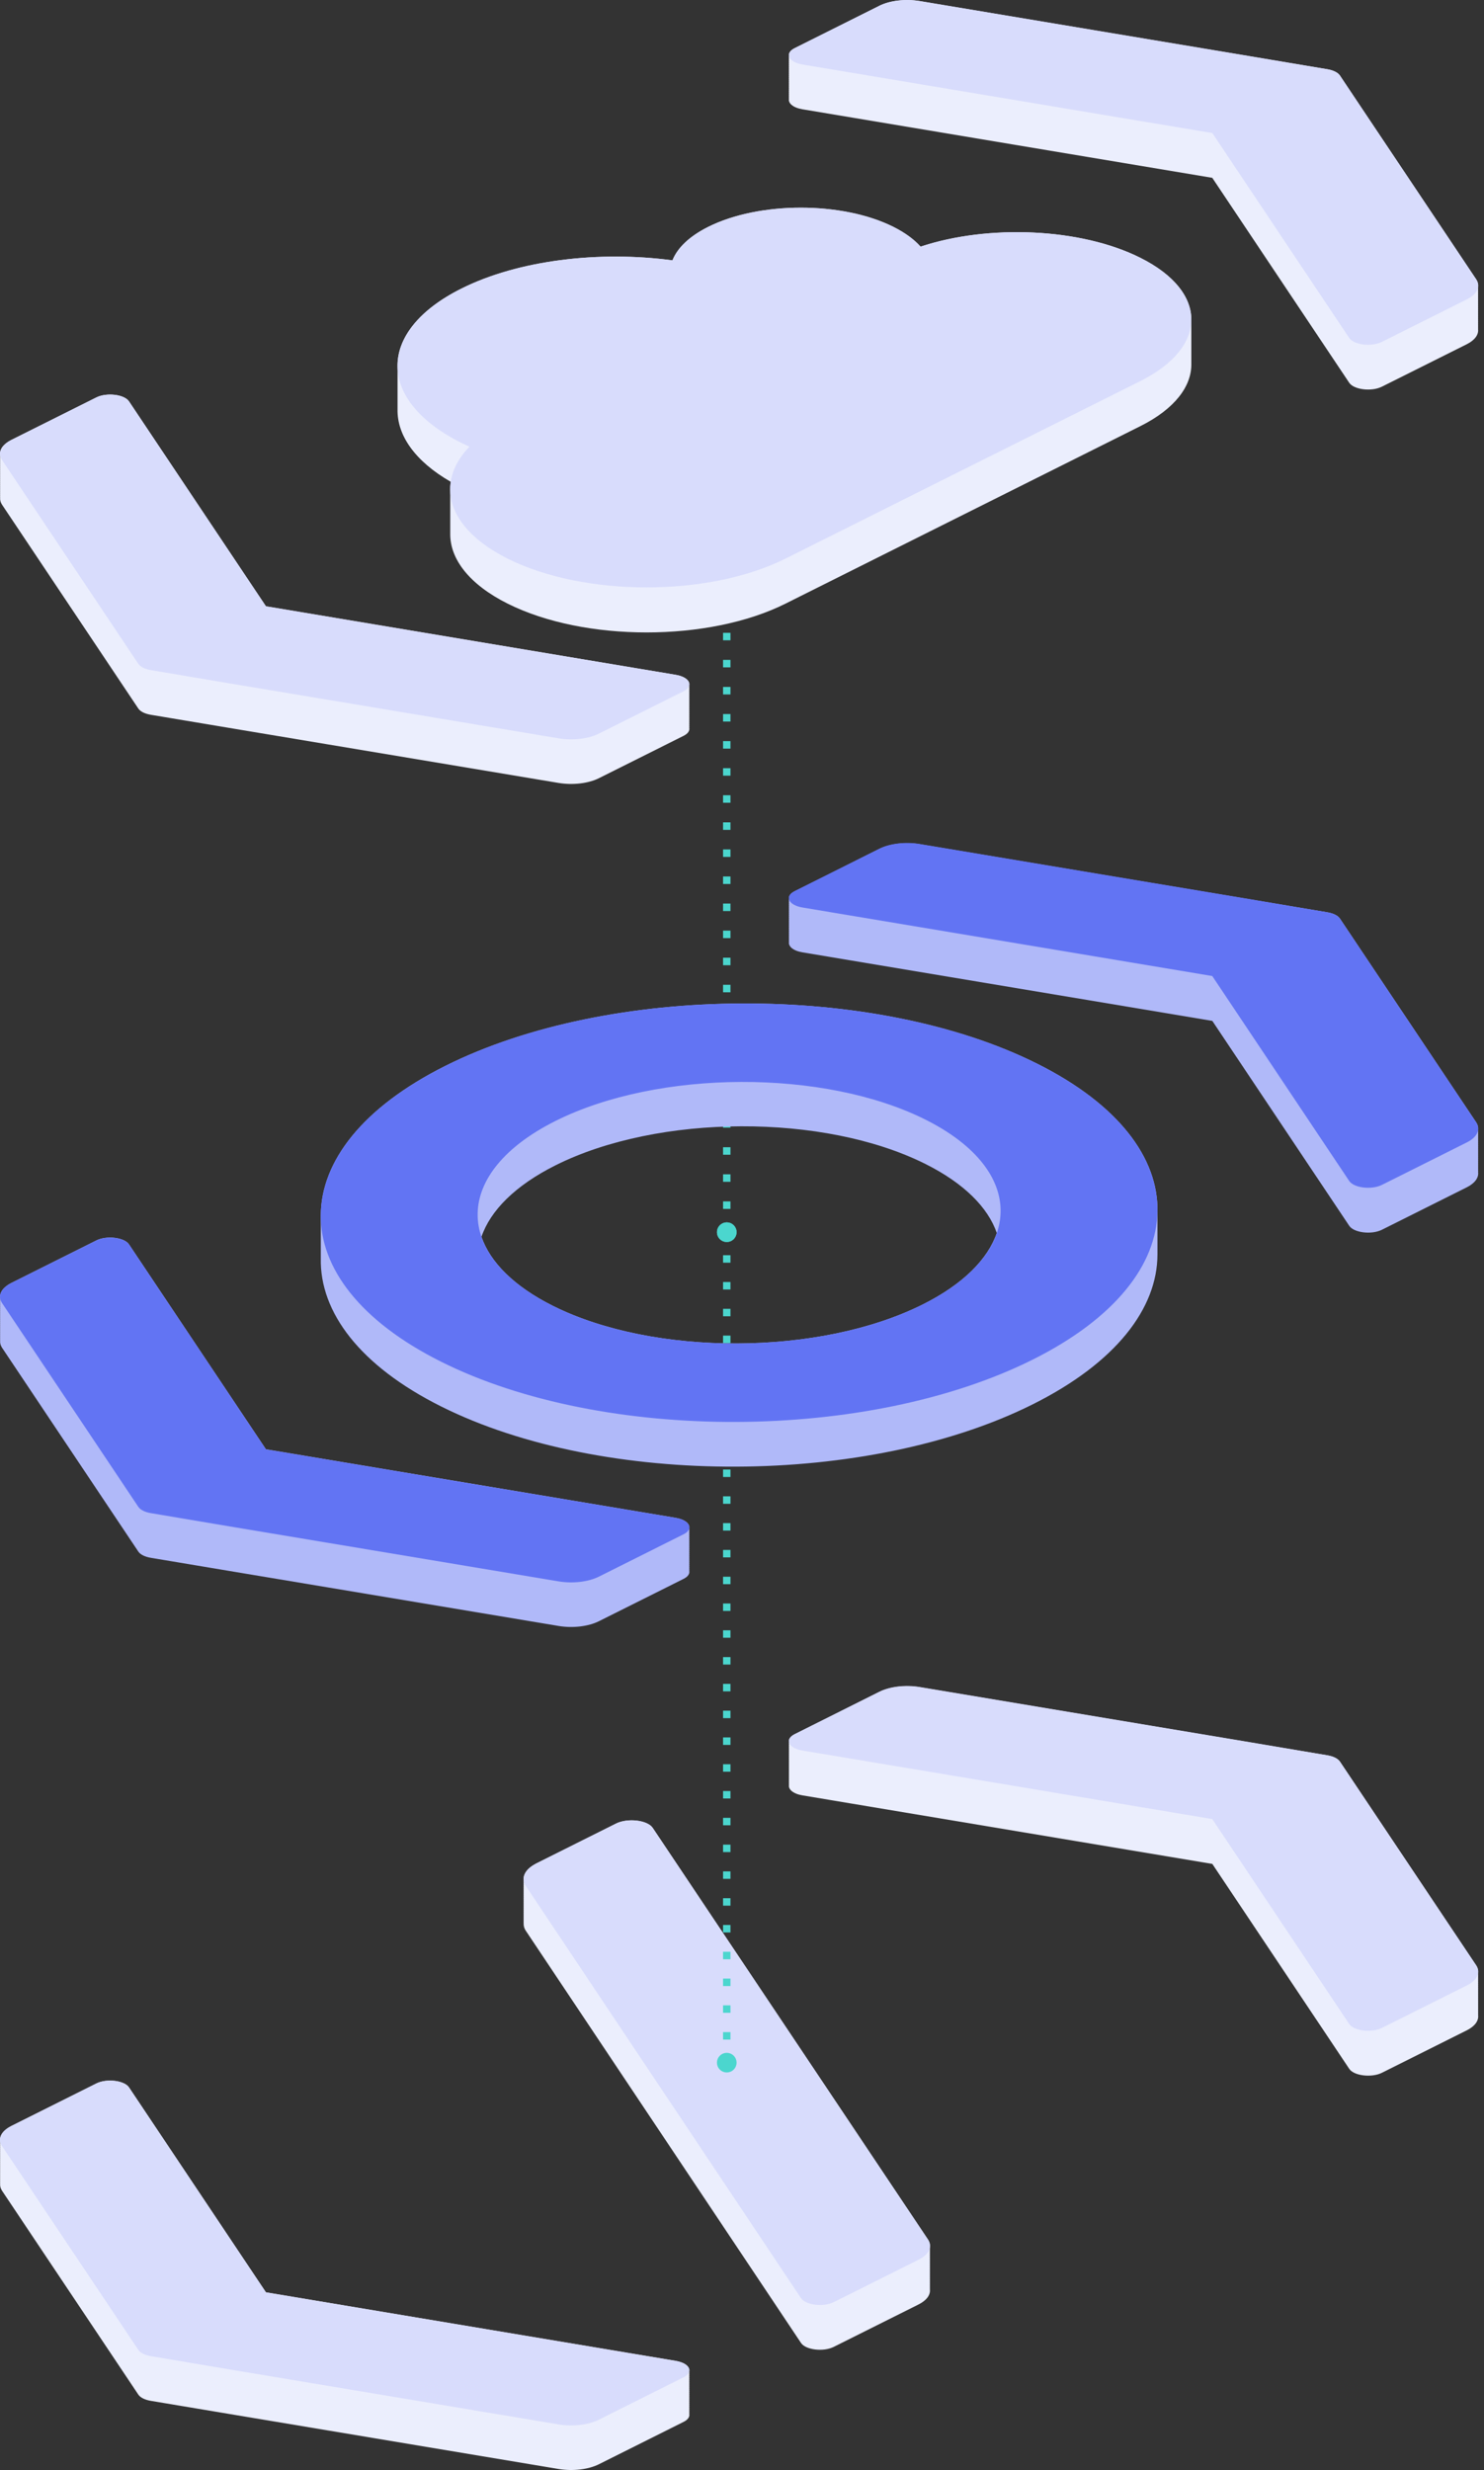 <svg width="250" height="416" viewBox="0 0 250 416" fill="none" xmlns="http://www.w3.org/2000/svg">
    <rect x="0" y="0" width="250" height="416" fill="#333333" stroke="none"/>
    <path fill-rule="evenodd" clip-rule="evenodd" d="M249.009 332.217C249.046 331.813 248.949 331.41 248.687 331.013L230.469 303.775L225.731 296.691C225.395 296.19 224.618 295.802 223.624 295.637L209.47 293.268L193.71 290.638L154.926 284.159C152.535 283.763 149.912 284.069 148.133 284.959L133.868 292.095C133.106 292.476 132.814 292.977 132.919 293.448C132.896 293.567 132.889 293.687 132.919 293.806C132.896 293.926 132.889 294.046 132.919 294.165C132.896 294.285 132.889 294.404 132.919 294.524C132.896 294.643 132.889 294.763 132.919 294.883C132.896 295.002 132.889 295.122 132.919 295.241C132.896 295.361 132.889 295.48 132.919 295.6C132.896 295.719 132.889 295.839 132.919 295.959C132.896 296.078 132.889 296.198 132.919 296.317C132.896 296.437 132.889 296.556 132.919 296.676C132.896 296.796 132.889 296.915 132.919 297.035C132.896 297.154 132.889 297.274 132.919 297.393C132.896 297.513 132.889 297.632 132.919 297.752C132.896 297.872 132.889 297.991 132.919 298.111C132.896 298.23 132.889 298.35 132.919 298.469C132.896 298.589 132.889 298.709 132.919 298.828C132.896 298.948 132.889 299.067 132.919 299.187C132.896 299.306 132.889 299.426 132.919 299.546C132.896 299.665 132.889 299.785 132.919 299.904C132.896 300.024 132.889 300.143 132.919 300.263C132.896 300.382 132.889 300.502 132.919 300.622C132.769 301.354 133.606 302.116 135.183 302.378L204.232 313.923L227.3 348.44C228.085 349.613 231.067 349.972 232.808 349.098L247.096 341.954C248.456 341.274 249.128 340.34 249.009 339.405C249.016 339.286 249.024 339.166 249.009 339.047C249.016 338.927 249.024 338.808 249.009 338.688C249.016 338.568 249.024 338.449 249.009 338.329C249.016 338.21 249.024 338.09 249.009 337.971C249.016 337.851 249.024 337.732 249.009 337.612C249.016 337.492 249.024 337.373 249.009 337.253C249.016 337.134 249.024 337.014 249.009 336.895C249.016 336.775 249.024 336.655 249.009 336.536C249.016 336.416 249.024 336.297 249.009 336.177C249.016 336.058 249.024 335.938 249.009 335.819C249.016 335.699 249.024 335.579 249.009 335.46C249.016 335.34 249.024 335.221 249.009 335.101C249.016 334.982 249.024 334.862 249.009 334.742C249.016 334.623 249.024 334.503 249.009 334.384C249.016 334.264 249.024 334.145 249.009 334.025C249.016 333.905 249.024 333.786 249.009 333.666C249.016 333.547 249.024 333.427 249.009 333.308C249.016 333.188 249.024 333.069 249.009 332.949C249.016 332.829 249.024 332.71 249.009 332.59C249.016 332.456 249.024 332.336 249.009 332.217Z" fill="#EBEEFD"/>
    <path fill-rule="evenodd" clip-rule="evenodd" d="M156.331 377.188L138.113 349.95L109.955 307.855C109.073 306.54 105.733 306.144 103.768 307.131L90.384 313.826C88.852 314.596 88.09 315.642 88.217 316.696C88.209 316.815 88.202 316.935 88.217 317.054C88.209 317.174 88.202 317.294 88.217 317.413C88.209 317.533 88.202 317.652 88.217 317.772C88.209 317.891 88.202 318.011 88.217 318.13C88.209 318.25 88.202 318.37 88.217 318.489C88.209 318.609 88.202 318.728 88.217 318.848C88.209 318.967 88.202 319.087 88.217 319.207C88.209 319.326 88.202 319.446 88.217 319.565C88.209 319.685 88.202 319.804 88.217 319.924C88.209 320.044 88.202 320.163 88.217 320.283C88.209 320.402 88.202 320.522 88.217 320.641C88.209 320.761 88.202 320.88 88.217 321C88.209 321.12 88.202 321.239 88.217 321.359C88.209 321.478 88.202 321.598 88.217 321.717C88.209 321.837 88.202 321.957 88.217 322.076C88.209 322.196 88.202 322.315 88.217 322.435C88.209 322.554 88.202 322.674 88.217 322.793C88.209 322.913 88.202 323.033 88.217 323.152C88.209 323.272 88.202 323.391 88.217 323.511C88.209 323.63 88.202 323.75 88.217 323.87C88.187 324.31 88.291 324.751 88.583 325.185L134.944 394.607C135.729 395.78 138.71 396.139 140.451 395.265L154.739 388.121C156.1 387.441 156.772 386.507 156.653 385.572C156.66 385.453 156.667 385.333 156.653 385.214C156.66 385.094 156.667 384.975 156.653 384.855C156.66 384.736 156.667 384.616 156.653 384.496C156.66 384.377 156.667 384.257 156.653 384.138C156.66 384.018 156.667 383.899 156.653 383.779C156.66 383.659 156.667 383.54 156.653 383.42C156.66 383.301 156.667 383.181 156.653 383.062C156.66 382.942 156.667 382.822 156.653 382.703C156.66 382.583 156.667 382.464 156.653 382.344C156.66 382.225 156.667 382.105 156.653 381.986C156.66 381.866 156.667 381.746 156.653 381.627C156.66 381.507 156.667 381.388 156.653 381.268C156.66 381.149 156.667 381.029 156.653 380.909C156.66 380.79 156.667 380.67 156.653 380.551C156.66 380.431 156.667 380.312 156.653 380.192C156.66 380.072 156.667 379.953 156.653 379.833C156.66 379.714 156.667 379.594 156.653 379.475C156.66 379.355 156.667 379.236 156.653 379.116C156.66 378.996 156.667 378.877 156.653 378.757C156.66 378.638 156.667 378.518 156.653 378.399C156.69 377.988 156.593 377.584 156.331 377.188Z" fill="#EBEEFD"/>
    <path fill-rule="evenodd" clip-rule="evenodd" d="M113.848 397.619L44.8 386.073L21.731 351.556C20.947 350.383 17.965 350.024 16.224 350.899L1.936 358.043C0.576 358.723 -0.097 359.657 0.023 360.591C0.015 360.71 0.008 360.83 0.023 360.95C0.015 361.069 0.008 361.189 0.023 361.308C0.015 361.428 0.008 361.547 0.023 361.667C0.015 361.787 0.008 361.906 0.023 362.026C0.015 362.145 0.008 362.265 0.023 362.384C0.015 362.504 0.008 362.623 0.023 362.743C0.015 362.863 0.008 362.982 0.023 363.102C0.015 363.221 0.008 363.341 0.023 363.46C0.015 363.58 0.008 363.7 0.023 363.819C0.015 363.939 0.008 364.058 0.023 364.178C0.015 364.297 0.008 364.417 0.023 364.536C0.015 364.656 0.008 364.776 0.023 364.895C0.015 365.015 0.008 365.134 0.023 365.254C0.015 365.373 0.008 365.493 0.023 365.613C0.015 365.732 0.008 365.852 0.023 365.971C0.015 366.091 0.008 366.21 0.023 366.33C0.015 366.45 0.008 366.569 0.023 366.689C0.015 366.808 0.008 366.928 0.023 367.047C0.015 367.167 0.008 367.287 0.023 367.406C0.015 367.526 0.008 367.645 0.023 367.765C-0.015 368.168 0.082 368.572 0.344 368.968L18.563 396.214L23.3 403.298C23.629 403.799 24.414 404.187 25.408 404.352L39.561 406.72L55.321 409.351L94.105 415.83C96.496 416.226 99.119 415.919 100.898 415.03L115.164 407.894C115.926 407.513 116.217 407.012 116.113 406.541C116.135 406.422 116.142 406.302 116.113 406.182C116.135 406.063 116.142 405.943 116.113 405.824C116.135 405.704 116.142 405.585 116.113 405.465C116.135 405.345 116.142 405.226 116.113 405.106C116.135 404.987 116.142 404.867 116.113 404.748C116.135 404.628 116.142 404.509 116.113 404.389C116.135 404.269 116.142 404.15 116.113 404.03C116.135 403.911 116.142 403.791 116.113 403.672C116.135 403.552 116.142 403.432 116.113 403.313C116.135 403.193 116.142 403.074 116.113 402.954C116.135 402.835 116.142 402.715 116.113 402.595C116.135 402.476 116.142 402.356 116.113 402.237C116.135 402.117 116.142 401.998 116.113 401.878C116.135 401.759 116.142 401.639 116.113 401.519C116.135 401.4 116.142 401.28 116.113 401.161C116.135 401.041 116.142 400.922 116.113 400.802C116.135 400.682 116.142 400.563 116.113 400.443C116.135 400.324 116.142 400.204 116.113 400.085C116.135 399.965 116.142 399.845 116.113 399.726C116.135 399.606 116.142 399.487 116.113 399.367C116.262 398.642 115.425 397.888 113.848 397.619Z" fill="#EBEEFD"/>
    <path fill-rule="evenodd" clip-rule="evenodd" d="M223.616 295.63C224.61 295.794 225.395 296.19 225.724 296.683L230.461 303.768L248.68 331.006C249.48 332.202 248.859 333.517 247.088 334.399L232.8 341.543C231.059 342.417 228.078 342.058 227.293 340.885L204.224 306.368L135.176 294.823C132.829 294.427 132.119 292.94 133.86 292.065L148.126 284.929C149.897 284.039 152.528 283.733 154.919 284.129L193.703 290.608L209.463 293.238L223.616 295.63Z" fill="#D8DCFC"/>
    <path fill-rule="evenodd" clip-rule="evenodd" d="M103.775 307.13C105.74 306.151 109.081 306.54 109.962 307.855L138.12 349.95L156.339 377.188C157.138 378.384 156.518 379.699 154.747 380.581L140.459 387.725C138.718 388.599 135.736 388.24 134.951 387.067L88.59 317.645C87.694 316.3 88.388 314.82 90.391 313.819L103.775 307.13Z" fill="#D8DCFC"/>
    <path fill-rule="evenodd" clip-rule="evenodd" d="M25.415 396.826C24.421 396.662 23.637 396.266 23.308 395.773L18.57 388.689L0.344 361.443C-0.456 360.247 0.165 358.932 1.936 358.05L16.224 350.906C17.965 350.032 20.947 350.39 21.731 351.564L44.8 386.081L113.848 397.626C116.195 398.022 116.905 399.509 115.164 400.383L100.898 407.52C99.127 408.409 96.496 408.716 94.105 408.32L55.321 401.841L39.561 399.21L25.415 396.826Z" fill="#D8DCFC"/>
    <path d="M122.808 207.152H122.061V207.525H122.808V207.152Z" fill="#4BD6CE" stroke="#4BD6CE" stroke-width="0.5"/>
    <path d="M122.808 203.355H122.061V202.593H122.808V203.355ZM122.808 198.789H122.061V198.027H122.808V198.789ZM122.808 194.231H122.061V193.468H122.808V194.231ZM122.808 189.672H122.061V188.91H122.808V189.672ZM122.808 185.114H122.061V184.352H122.808V185.114ZM122.808 180.555H122.061V179.793H122.808V180.555ZM122.808 175.99H122.061V175.227H122.808V175.99ZM122.808 171.431H122.061V170.669H122.808V171.431ZM122.808 166.873H122.061V166.111H122.808V166.873ZM122.808 162.314H122.061V161.552H122.808V162.314ZM122.808 157.748H122.061V156.986H122.808V157.748ZM122.808 153.19H122.061V152.428H122.808V153.19ZM122.808 148.632H122.061V147.869H122.808V148.632ZM122.808 144.073H122.061V143.311H122.808V144.073ZM122.808 139.515H122.061V138.753H122.808V139.515ZM122.808 134.949H122.061V134.187H122.808V134.949ZM122.808 130.391H122.061V129.628H122.808V130.391ZM122.808 125.832H122.061V125.07H122.808V125.832ZM122.808 121.274H122.061V120.512H122.808V121.274ZM122.808 116.708H122.061V115.946H122.808V116.708ZM122.808 112.149H122.061V111.387H122.808V112.149ZM122.808 107.591H122.061V106.829H122.808V107.591ZM122.808 103.033H122.061V102.27H122.808V103.033ZM122.808 98.474H122.061V97.712H122.808V98.474ZM122.808 93.908H122.061V93.146H122.808V93.908ZM122.808 89.35H122.061V88.588H122.808V89.35ZM122.808 84.791H122.061V84.029H122.808V84.791Z" fill="#4BD6CE" stroke="#4BD6CE" stroke-width="0.5"/>
    <path d="M122.808 79.86H122.061V80.234H122.808V79.86Z" fill="#4BD6CE" stroke="#4BD6CE" stroke-width="0.5"/>
    <path d="M122.434 208.93C123.21 208.93 123.839 208.301 123.839 207.525C123.839 206.749 123.21 206.12 122.434 206.12C121.659 206.12 121.03 206.749 121.03 207.525C121.03 208.301 121.659 208.93 122.434 208.93Z" fill="#4BD6CE" stroke="#4BD6CE" stroke-width="0.5"/>
    <path d="M122.434 81.265C123.21 81.265 123.839 80.636 123.839 79.86C123.839 79.084 123.21 78.455 122.434 78.455C121.659 78.455 121.03 79.084 121.03 79.86C121.03 80.636 121.659 81.265 122.434 81.265Z" fill="#4BD6CE" stroke="#4BD6CE" stroke-width="0.5"/>
    <path d="M122.808 347.02H122.061V347.394H122.808V347.02Z" fill="#4BD6CE" stroke="#4BD6CE" stroke-width="0.5"/>
    <path d="M122.808 343.261H122.061V342.506H122.808V343.261ZM122.808 338.747H122.061V337.993H122.808V338.747ZM122.808 334.241H122.061V333.487H122.808V334.241ZM122.808 329.728H122.061V328.973H122.808V329.728ZM122.808 325.214H122.061V324.459H122.808V325.214ZM122.808 320.701H122.061V319.946H122.808V320.701ZM122.808 316.187H122.061V315.432H122.808V316.187ZM122.808 311.681H122.061V310.926H122.808V311.681ZM122.808 307.167H122.061V306.413H122.808V307.167ZM122.808 302.654H122.061V301.899H122.808V302.654ZM122.808 298.14H122.061V297.385H122.808V298.14ZM122.808 293.627H122.061V292.872H122.808V293.627ZM122.808 289.121H122.061V288.366H122.808V289.121ZM122.808 284.607H122.061V283.852H122.808V284.607ZM122.808 280.093H122.061V279.339H122.808V280.093ZM122.808 275.58H122.061V274.825H122.808V275.58ZM122.808 271.066H122.061V270.311H122.808V271.066ZM122.808 266.56H122.061V265.805H122.808V266.56ZM122.808 262.047H122.061V261.292H122.808V262.047ZM122.808 257.533H122.061V256.778H122.808V257.533ZM122.808 253.019H122.061V252.265H122.808V253.019ZM122.808 248.506H122.061V247.751H122.808V248.506ZM122.808 244H122.061V243.245H122.808V244ZM122.808 239.486H122.061V238.731H122.808V239.486ZM122.808 234.973H122.061V234.218H122.808V234.973ZM122.808 230.459H122.061V229.704H122.808V230.459ZM122.808 225.945H122.061V225.191H122.808V225.945ZM122.808 221.439H122.061V220.685H122.808V221.439ZM122.808 216.926H122.061V216.171H122.808V216.926ZM122.808 212.412H122.061V211.657H122.808V212.412Z" fill="#4BD6CE" stroke="#4BD6CE" stroke-width="0.5"/>
    <path d="M122.808 207.525H122.061V207.899H122.808V207.525Z" fill="#4BD6CE" stroke="#4BD6CE" stroke-width="0.5"/>
    <path d="M122.434 348.798C123.21 348.798 123.839 348.17 123.839 347.394C123.839 346.618 123.21 345.989 122.434 345.989C121.659 345.989 121.03 346.618 121.03 347.394C121.03 348.17 121.659 348.798 122.434 348.798Z" fill="#4BD6CE" stroke="#4BD6CE" stroke-width="0.5"/>
    <path d="M123.839 207.525C123.839 206.748 123.212 206.121 122.434 206.121C121.657 206.121 121.03 206.748 121.03 207.525C121.03 208.302 121.657 208.93 122.434 208.93C123.212 208.93 123.839 208.302 123.839 207.525Z" fill="#4BD6CE" stroke="#4BD6CE" stroke-width="0.5"/>
    <path fill-rule="evenodd" clip-rule="evenodd" d="M249.009 190.233C249.046 189.83 248.949 189.426 248.687 189.03L230.469 161.792L225.731 154.708C225.395 154.207 224.618 153.818 223.624 153.654L209.47 151.285L193.71 148.655L154.926 142.176C152.535 141.78 149.912 142.086 148.133 142.975L133.868 150.112C133.106 150.493 132.814 150.994 132.919 151.465C132.896 151.584 132.889 151.704 132.919 151.823C132.896 151.943 132.889 152.062 132.919 152.182C132.896 152.302 132.889 152.421 132.919 152.541C132.896 152.66 132.889 152.78 132.919 152.899C132.896 153.019 132.889 153.138 132.919 153.258C132.896 153.378 132.889 153.497 132.919 153.617C132.896 153.736 132.889 153.856 132.919 153.975C132.896 154.095 132.889 154.215 132.919 154.334C132.896 154.454 132.889 154.573 132.919 154.693C132.896 154.812 132.889 154.932 132.919 155.052C132.896 155.171 132.889 155.291 132.919 155.41C132.896 155.53 132.889 155.649 132.919 155.769C132.896 155.888 132.889 156.008 132.919 156.128C132.896 156.247 132.889 156.367 132.919 156.486C132.896 156.606 132.889 156.725 132.919 156.845C132.896 156.965 132.889 157.084 132.919 157.204C132.896 157.323 132.889 157.443 132.919 157.562C132.896 157.682 132.889 157.801 132.919 157.921C132.896 158.041 132.889 158.16 132.919 158.28C132.896 158.399 132.889 158.519 132.919 158.638C132.769 159.371 133.606 160.133 135.183 160.395L204.232 171.94L227.3 206.457C228.085 207.63 231.067 207.989 232.808 207.115L247.096 199.97C248.456 199.29 249.128 198.356 249.009 197.422C249.016 197.303 249.024 197.183 249.009 197.064C249.016 196.944 249.024 196.824 249.009 196.705C249.016 196.585 249.024 196.466 249.009 196.346C249.016 196.227 249.024 196.107 249.009 195.987C249.016 195.868 249.024 195.748 249.009 195.629C249.016 195.509 249.024 195.39 249.009 195.27C249.016 195.151 249.024 195.031 249.009 194.911C249.016 194.792 249.024 194.672 249.009 194.553C249.016 194.433 249.024 194.314 249.009 194.194C249.016 194.074 249.024 193.955 249.009 193.835C249.016 193.716 249.024 193.596 249.009 193.477C249.016 193.357 249.024 193.238 249.009 193.118C249.016 192.998 249.024 192.879 249.009 192.759C249.016 192.64 249.024 192.52 249.009 192.401C249.016 192.281 249.024 192.161 249.009 192.042C249.016 191.922 249.024 191.803 249.009 191.683C249.016 191.564 249.024 191.444 249.009 191.324C249.016 191.205 249.024 191.085 249.009 190.966C249.016 190.846 249.024 190.727 249.009 190.607C249.016 190.473 249.024 190.353 249.009 190.233Z" fill="#B0B9F9"/>
    <path fill-rule="evenodd" clip-rule="evenodd" d="M113.848 255.635L44.8 244.09L21.731 209.573C20.947 208.4 17.965 208.041 16.224 208.915L1.936 216.059C0.576 216.739 -0.097 217.674 0.023 218.608C0.015 218.727 0.008 218.847 0.023 218.966C0.015 219.086 0.008 219.206 0.023 219.325C0.015 219.445 0.008 219.564 0.023 219.684C0.015 219.803 0.008 219.923 0.023 220.042C0.015 220.162 0.008 220.282 0.023 220.401C0.015 220.521 0.008 220.64 0.023 220.76C0.015 220.879 0.008 220.999 0.023 221.119C0.015 221.238 0.008 221.358 0.023 221.477C0.015 221.597 0.008 221.716 0.023 221.836C0.015 221.956 0.008 222.075 0.023 222.195C0.015 222.314 0.008 222.434 0.023 222.553C0.015 222.673 0.008 222.792 0.023 222.912C0.015 223.032 0.008 223.151 0.023 223.271C0.015 223.39 0.008 223.51 0.023 223.629C0.015 223.749 0.008 223.869 0.023 223.988C0.015 224.108 0.008 224.227 0.023 224.347C0.015 224.466 0.008 224.586 0.023 224.706C0.015 224.825 0.008 224.945 0.023 225.064C0.015 225.184 0.008 225.303 0.023 225.423C0.015 225.542 0.008 225.662 0.023 225.782C-0.015 226.185 0.082 226.589 0.344 226.985L18.563 254.231L23.3 261.315C23.629 261.815 24.414 262.204 25.408 262.368L39.561 264.737L55.321 267.368L94.105 273.847C96.496 274.243 99.119 273.936 100.898 273.047L115.164 265.911C115.926 265.529 116.217 265.029 116.113 264.558C116.135 264.438 116.142 264.319 116.113 264.199C116.135 264.08 116.142 263.96 116.113 263.841C116.135 263.721 116.142 263.601 116.113 263.482C116.135 263.362 116.142 263.243 116.113 263.123C116.135 263.004 116.142 262.884 116.113 262.764C116.135 262.645 116.142 262.525 116.113 262.406C116.135 262.286 116.142 262.167 116.113 262.047C116.135 261.928 116.142 261.808 116.113 261.688C116.135 261.569 116.142 261.449 116.113 261.33C116.135 261.21 116.142 261.091 116.113 260.971C116.135 260.851 116.142 260.732 116.113 260.612C116.135 260.493 116.142 260.373 116.113 260.254C116.135 260.134 116.142 260.014 116.113 259.895C116.135 259.775 116.142 259.656 116.113 259.536C116.135 259.417 116.142 259.297 116.113 259.178C116.135 259.058 116.142 258.938 116.113 258.819C116.135 258.699 116.142 258.58 116.113 258.46C116.135 258.341 116.142 258.221 116.113 258.101C116.135 257.982 116.142 257.862 116.113 257.743C116.135 257.623 116.142 257.504 116.113 257.384C116.262 256.659 115.425 255.904 113.848 255.635Z" fill="#B0B9F9"/>
    <path fill-rule="evenodd" clip-rule="evenodd" d="M174.714 179.144C147.394 165.484 102.766 165.648 75.042 179.51C61.06 186.497 54.059 195.636 54.044 204.738C54.044 204.858 54.044 204.977 54.044 205.097C54.044 205.216 54.044 205.336 54.044 205.456C54.044 205.575 54.044 205.695 54.044 205.814C54.044 205.934 54.044 206.053 54.044 206.173C54.044 206.293 54.044 206.412 54.044 206.532C54.044 206.651 54.044 206.771 54.044 206.89C54.044 207.01 54.044 207.13 54.044 207.249C54.044 207.369 54.044 207.488 54.044 207.608C54.044 207.727 54.044 207.847 54.044 207.966C54.044 208.086 54.044 208.206 54.044 208.325C54.044 208.445 54.044 208.564 54.044 208.684C54.044 208.803 54.044 208.923 54.044 209.043C54.044 209.162 54.044 209.282 54.044 209.401C54.044 209.521 54.044 209.64 54.044 209.76C54.044 209.879 54.044 209.999 54.044 210.119C54.044 210.238 54.044 210.358 54.044 210.477C54.044 210.597 54.044 210.716 54.044 210.836C54.044 210.956 54.044 211.075 54.044 211.195C54.044 211.314 54.044 211.434 54.044 211.553C54.044 211.673 54.044 211.793 54.044 211.912C53.849 220.969 60.59 230.019 74.317 236.879C101.638 250.539 146.265 250.375 173.989 236.513C187.971 229.525 194.973 220.386 194.988 211.284C194.988 211.165 194.988 211.045 194.988 210.926C194.988 210.806 194.988 210.687 194.988 210.567C194.988 210.447 194.988 210.328 194.988 210.208C194.988 210.089 194.988 209.969 194.988 209.85C194.988 209.73 194.988 209.61 194.988 209.491C194.988 209.371 194.988 209.252 194.988 209.132C194.988 209.013 194.988 208.893 194.988 208.774C194.988 208.654 194.988 208.534 194.988 208.415C194.988 208.295 194.988 208.176 194.988 208.056C194.988 207.937 194.988 207.817 194.988 207.697C194.988 207.578 194.988 207.458 194.988 207.339C194.988 207.219 194.988 207.1 194.988 206.98C194.988 206.86 194.988 206.741 194.988 206.621C194.988 206.502 194.988 206.382 194.988 206.263C194.988 206.143 194.988 206.024 194.988 205.904C194.988 205.784 194.988 205.665 194.988 205.545C194.988 205.426 194.988 205.306 194.988 205.187C194.988 205.067 194.988 204.947 194.988 204.828C194.988 204.708 194.988 204.589 194.988 204.469C194.988 204.35 194.988 204.23 194.988 204.11C195.182 195.053 188.434 186.004 174.714 179.144ZM155.434 219.706C138.105 228.367 110.217 228.472 93.141 219.93C86.58 216.65 82.582 212.57 81.11 208.303C82.612 203.901 86.767 199.672 93.597 196.257C110.926 187.596 138.815 187.491 155.89 196.032C162.451 199.313 166.449 203.393 167.921 207.66C166.412 212.062 162.257 216.291 155.434 219.706Z" fill="#B0B9F9"/>
    <path fill-rule="evenodd" clip-rule="evenodd" d="M223.616 153.647C224.61 153.811 225.395 154.207 225.724 154.7L230.461 161.785L248.68 189.023C249.48 190.219 248.859 191.534 247.088 192.416L232.8 199.56C231.059 200.434 228.078 200.075 227.293 198.902L204.224 164.385L135.176 152.84C132.829 152.444 132.119 150.957 133.86 150.082L148.126 142.946C149.897 142.056 152.528 141.75 154.919 142.146L193.703 148.625L209.463 151.255L223.616 153.647Z" fill="#6274F3"/>
    <path fill-rule="evenodd" clip-rule="evenodd" d="M25.415 254.843C24.421 254.679 23.637 254.283 23.308 253.79L18.57 246.706L0.344 219.46C-0.456 218.264 0.165 216.949 1.936 216.067L16.224 208.923C17.965 208.049 20.947 208.407 21.731 209.581L44.8 244.098L113.848 255.643C116.195 256.039 116.905 257.526 115.164 258.4L100.898 265.537C99.127 266.426 96.496 266.733 94.105 266.337L55.321 259.858L39.561 257.227L25.415 254.843Z" fill="#6274F3"/>
    <path fill-rule="evenodd" clip-rule="evenodd" d="M93.141 219.93C76.066 211.389 76.268 197.445 93.597 188.784C110.926 180.123 138.815 180.018 155.89 188.56C172.966 197.101 172.764 211.045 155.434 219.706C138.105 228.367 110.217 228.472 93.141 219.93ZM174.714 179.144C147.394 165.484 102.766 165.648 75.042 179.51C47.318 193.372 46.989 215.686 74.317 229.346C101.645 243.006 146.265 242.842 173.989 228.98C201.706 215.118 202.035 192.804 174.714 179.144Z" fill="#6274F3"/>
    <path fill-rule="evenodd" clip-rule="evenodd" d="M249.009 48.25C249.046 47.847 248.949 47.443 248.688 47.047L230.469 19.809L225.731 12.717C225.395 12.216 224.618 11.828 223.624 11.663L209.47 9.294L193.703 6.664L154.919 0.185C152.528 -0.211 149.905 0.095 148.126 0.985L133.86 8.121C133.098 8.502 132.807 9.003 132.911 9.474C132.889 9.593 132.882 9.713 132.911 9.833C132.889 9.952 132.882 10.072 132.911 10.191C132.889 10.311 132.882 10.43 132.911 10.55C132.889 10.669 132.882 10.789 132.911 10.909C132.889 11.028 132.882 11.148 132.911 11.267C132.889 11.387 132.882 11.506 132.911 11.626C132.889 11.746 132.882 11.865 132.911 11.985C132.889 12.104 132.882 12.224 132.911 12.343C132.889 12.463 132.882 12.582 132.911 12.702C132.889 12.822 132.882 12.941 132.911 13.061C132.889 13.18 132.882 13.3 132.911 13.419C132.889 13.539 132.882 13.659 132.911 13.778C132.889 13.898 132.882 14.017 132.911 14.137C132.889 14.256 132.882 14.376 132.911 14.496C132.889 14.615 132.882 14.735 132.911 14.854C132.889 14.974 132.882 15.093 132.911 15.213C132.889 15.332 132.882 15.452 132.911 15.572C132.889 15.691 132.882 15.811 132.911 15.93C132.889 16.05 132.882 16.169 132.911 16.289C132.889 16.409 132.882 16.528 132.911 16.648C132.762 17.38 133.599 18.142 135.176 18.404L204.224 29.949L227.293 64.466C228.078 65.639 231.059 65.998 232.8 65.124L247.088 57.98C248.448 57.3 249.121 56.366 249.001 55.432C249.009 55.312 249.016 55.192 249.001 55.073C249.009 54.953 249.016 54.834 249.001 54.714C249.009 54.595 249.016 54.475 249.001 54.355C249.009 54.236 249.016 54.116 249.001 53.997C249.009 53.877 249.016 53.758 249.001 53.638C249.009 53.519 249.016 53.399 249.001 53.279C249.009 53.16 249.016 53.04 249.001 52.921C249.009 52.801 249.016 52.682 249.001 52.562C249.009 52.442 249.016 52.323 249.001 52.203C249.009 52.084 249.016 51.964 249.001 51.845C249.009 51.725 249.016 51.605 249.001 51.486C249.009 51.366 249.016 51.247 249.001 51.127C249.009 51.008 249.016 50.888 249.001 50.769C249.009 50.649 249.016 50.529 249.001 50.41C249.009 50.29 249.016 50.171 249.001 50.051C249.009 49.932 249.016 49.812 249.001 49.692C249.009 49.573 249.016 49.453 249.001 49.334C249.009 49.214 249.016 49.095 249.001 48.975C249.009 48.855 249.016 48.736 249.001 48.616C249.016 48.489 249.024 48.37 249.009 48.25Z" fill="#EBEEFD"/>
    <path fill-rule="evenodd" clip-rule="evenodd" d="M192.089 43.408C182.03 38.379 166.487 37.758 155.083 41.54C154.015 40.337 152.483 39.201 150.502 38.207C141.894 33.902 127.92 33.902 119.311 38.207C116.113 39.806 114.095 41.786 113.288 43.849C100.988 42.197 87.365 43.782 77.732 48.601C70.461 52.233 66.882 57.016 66.972 61.776C66.972 61.895 66.972 62.015 66.972 62.135C66.972 62.254 66.972 62.374 66.972 62.493C66.972 62.613 66.972 62.733 66.972 62.852C66.972 62.972 66.972 63.091 66.972 63.211C66.972 63.33 66.972 63.45 66.972 63.569C66.972 63.689 66.972 63.809 66.972 63.928C66.972 64.048 66.972 64.167 66.972 64.287C66.972 64.406 66.972 64.526 66.972 64.645C66.972 64.765 66.972 64.885 66.972 65.004C66.972 65.124 66.972 65.243 66.972 65.363C66.972 65.483 66.972 65.602 66.972 65.722C66.972 65.841 66.972 65.961 66.972 66.08C66.972 66.2 66.972 66.319 66.972 66.439C66.972 66.559 66.972 66.678 66.972 66.798C66.972 66.917 66.972 67.037 66.972 67.156C66.972 67.276 66.972 67.395 66.972 67.515C66.972 67.635 66.972 67.754 66.972 67.874C66.972 67.993 66.972 68.113 66.972 68.233C66.972 68.352 66.972 68.472 66.972 68.591C66.972 68.711 66.972 68.83 66.972 68.95C66.889 73.299 69.878 77.663 75.946 81.153C75.864 81.669 75.834 82.177 75.849 82.692C75.849 82.812 75.849 82.931 75.849 83.051C75.849 83.171 75.849 83.29 75.849 83.41C75.849 83.529 75.849 83.649 75.849 83.768C75.849 83.888 75.849 84.007 75.849 84.127C75.849 84.247 75.849 84.366 75.849 84.486C75.849 84.605 75.849 84.725 75.849 84.844C75.849 84.964 75.849 85.084 75.849 85.203C75.849 85.323 75.849 85.442 75.849 85.562C75.849 85.681 75.849 85.801 75.849 85.921C75.849 86.04 75.849 86.16 75.849 86.279C75.849 86.399 75.849 86.518 75.849 86.638C75.849 86.757 75.849 86.877 75.849 86.997C75.849 87.116 75.849 87.236 75.849 87.355C75.849 87.475 75.849 87.594 75.849 87.714C75.849 87.834 75.849 87.953 75.849 88.073C75.849 88.192 75.849 88.312 75.849 88.431C75.849 88.551 75.849 88.671 75.849 88.79C75.849 88.91 75.849 89.029 75.849 89.149C75.849 89.268 75.849 89.388 75.849 89.507C75.849 89.627 75.849 89.747 75.849 89.866C75.797 94.133 79.018 98.415 85.534 101.673C98.447 108.13 119.401 108.13 132.314 101.673L192.089 71.782C197.925 68.868 200.787 65.027 200.697 61.208C200.697 61.089 200.697 60.969 200.697 60.849C200.697 60.73 200.697 60.61 200.697 60.491C200.697 60.371 200.697 60.252 200.697 60.132C200.697 60.012 200.697 59.893 200.697 59.773C200.697 59.654 200.697 59.534 200.697 59.415C200.697 59.295 200.697 59.175 200.697 59.056C200.697 58.936 200.697 58.817 200.697 58.697C200.697 58.578 200.697 58.458 200.697 58.339C200.697 58.219 200.697 58.099 200.697 57.98C200.697 57.86 200.697 57.741 200.697 57.621C200.697 57.502 200.697 57.382 200.697 57.262C200.697 57.143 200.697 57.023 200.697 56.904C200.697 56.784 200.697 56.665 200.697 56.545C200.697 56.425 200.697 56.306 200.697 56.186C200.697 56.067 200.697 55.947 200.697 55.828C200.697 55.708 200.697 55.589 200.697 55.469C200.697 55.349 200.697 55.23 200.697 55.11C200.697 54.991 200.697 54.871 200.697 54.752C200.697 54.632 200.697 54.512 200.697 54.393C200.697 54.273 200.697 54.154 200.697 54.034C200.787 50.156 197.925 46.322 192.089 43.408Z" fill="#EBEEFD"/>
    <path fill-rule="evenodd" clip-rule="evenodd" d="M113.848 113.652L44.8 102.107L21.731 67.597C20.947 66.424 17.965 66.066 16.224 66.94L1.936 74.076C0.576 74.756 -0.097 75.691 0.023 76.625C0.015 76.744 0.008 76.864 0.023 76.983C0.015 77.103 0.008 77.222 0.023 77.342C0.015 77.462 0.008 77.581 0.023 77.701C0.015 77.82 0.008 77.94 0.023 78.059C0.015 78.179 0.008 78.299 0.023 78.418C0.015 78.538 0.008 78.657 0.023 78.777C0.015 78.896 0.008 79.016 0.023 79.135C0.015 79.255 0.008 79.375 0.023 79.494C0.015 79.614 0.008 79.733 0.023 79.853C0.015 79.972 0.008 80.092 0.023 80.212C0.015 80.331 0.008 80.451 0.023 80.57C0.015 80.69 0.008 80.809 0.023 80.929C0.015 81.049 0.008 81.168 0.023 81.288C0.015 81.407 0.008 81.527 0.023 81.646C0.015 81.766 0.008 81.885 0.023 82.005C0.015 82.125 0.008 82.244 0.023 82.364C0.015 82.483 0.008 82.603 0.023 82.722C0.015 82.842 0.008 82.962 0.023 83.081C0.015 83.201 0.008 83.32 0.023 83.44C0.015 83.559 0.008 83.679 0.023 83.799C-0.015 84.202 0.082 84.606 0.344 85.002L18.563 112.247L23.3 119.332C23.629 119.832 24.414 120.221 25.408 120.385L39.561 122.754L55.321 125.385L94.105 131.864C96.496 132.26 99.119 131.953 100.898 131.064L115.164 123.927C115.926 123.546 116.217 123.046 116.113 122.575C116.135 122.455 116.142 122.336 116.113 122.216C116.135 122.097 116.142 121.977 116.113 121.857C116.135 121.738 116.142 121.618 116.113 121.499C116.135 121.379 116.142 121.26 116.113 121.14C116.135 121.021 116.142 120.901 116.113 120.781C116.135 120.662 116.142 120.542 116.113 120.423C116.135 120.303 116.142 120.184 116.113 120.064C116.135 119.944 116.142 119.825 116.113 119.705C116.135 119.586 116.142 119.466 116.113 119.347C116.135 119.227 116.142 119.108 116.113 118.988C116.135 118.868 116.142 118.749 116.113 118.629C116.135 118.51 116.142 118.39 116.113 118.271C116.135 118.151 116.142 118.031 116.113 117.912C116.135 117.792 116.142 117.673 116.113 117.553C116.135 117.434 116.142 117.314 116.113 117.194C116.135 117.075 116.142 116.955 116.113 116.836C116.135 116.716 116.142 116.597 116.113 116.477C116.135 116.358 116.142 116.238 116.113 116.118C116.135 115.999 116.142 115.879 116.113 115.76C116.135 115.64 116.142 115.521 116.113 115.401C116.262 114.676 115.425 113.921 113.848 113.652Z" fill="#EBEEFD"/>
    <path d="M155.083 41.54C154.015 40.337 152.483 39.201 150.502 38.207C141.894 33.902 127.92 33.902 119.311 38.207C116.113 39.806 114.095 41.786 113.288 43.849C100.988 42.197 87.365 43.782 77.732 48.601C63.37 55.783 63.37 67.41 77.732 74.592C78.173 74.808 78.629 75.025 79.077 75.234C73.181 81.385 75.326 88.984 85.526 94.088C98.439 100.545 119.393 100.545 132.306 94.088L192.081 64.197C203.567 58.458 203.567 49.147 192.081 43.408C182.038 38.379 166.487 37.751 155.083 41.54Z" fill="#D8DCFC"/>
    <path fill-rule="evenodd" clip-rule="evenodd" d="M223.616 11.663C224.61 11.828 225.395 12.224 225.724 12.717L230.461 19.801L248.68 47.04C249.48 48.235 248.859 49.55 247.088 50.432L232.8 57.576C231.059 58.451 228.078 58.092 227.293 56.919L204.232 22.409L135.183 10.864C132.837 10.468 132.127 8.981 133.868 8.106L148.134 0.97C149.905 0.081 152.535 -0.226 154.926 0.17L193.71 6.649L209.47 9.28L223.616 11.663Z" fill="#D8DCFC"/>
    <path fill-rule="evenodd" clip-rule="evenodd" d="M25.415 112.86C24.421 112.696 23.637 112.3 23.308 111.806L18.57 104.722L0.344 77.476C-0.456 76.281 0.165 74.965 1.936 74.084L16.224 66.94C17.965 66.065 20.947 66.424 21.731 67.597L44.8 102.114L113.848 113.66C116.195 114.056 116.905 115.543 115.164 116.417L100.898 123.554C99.127 124.443 96.496 124.749 94.105 124.353L55.321 117.874L39.561 115.244L25.415 112.86Z" fill="#D8DCFC"/>
</svg>

